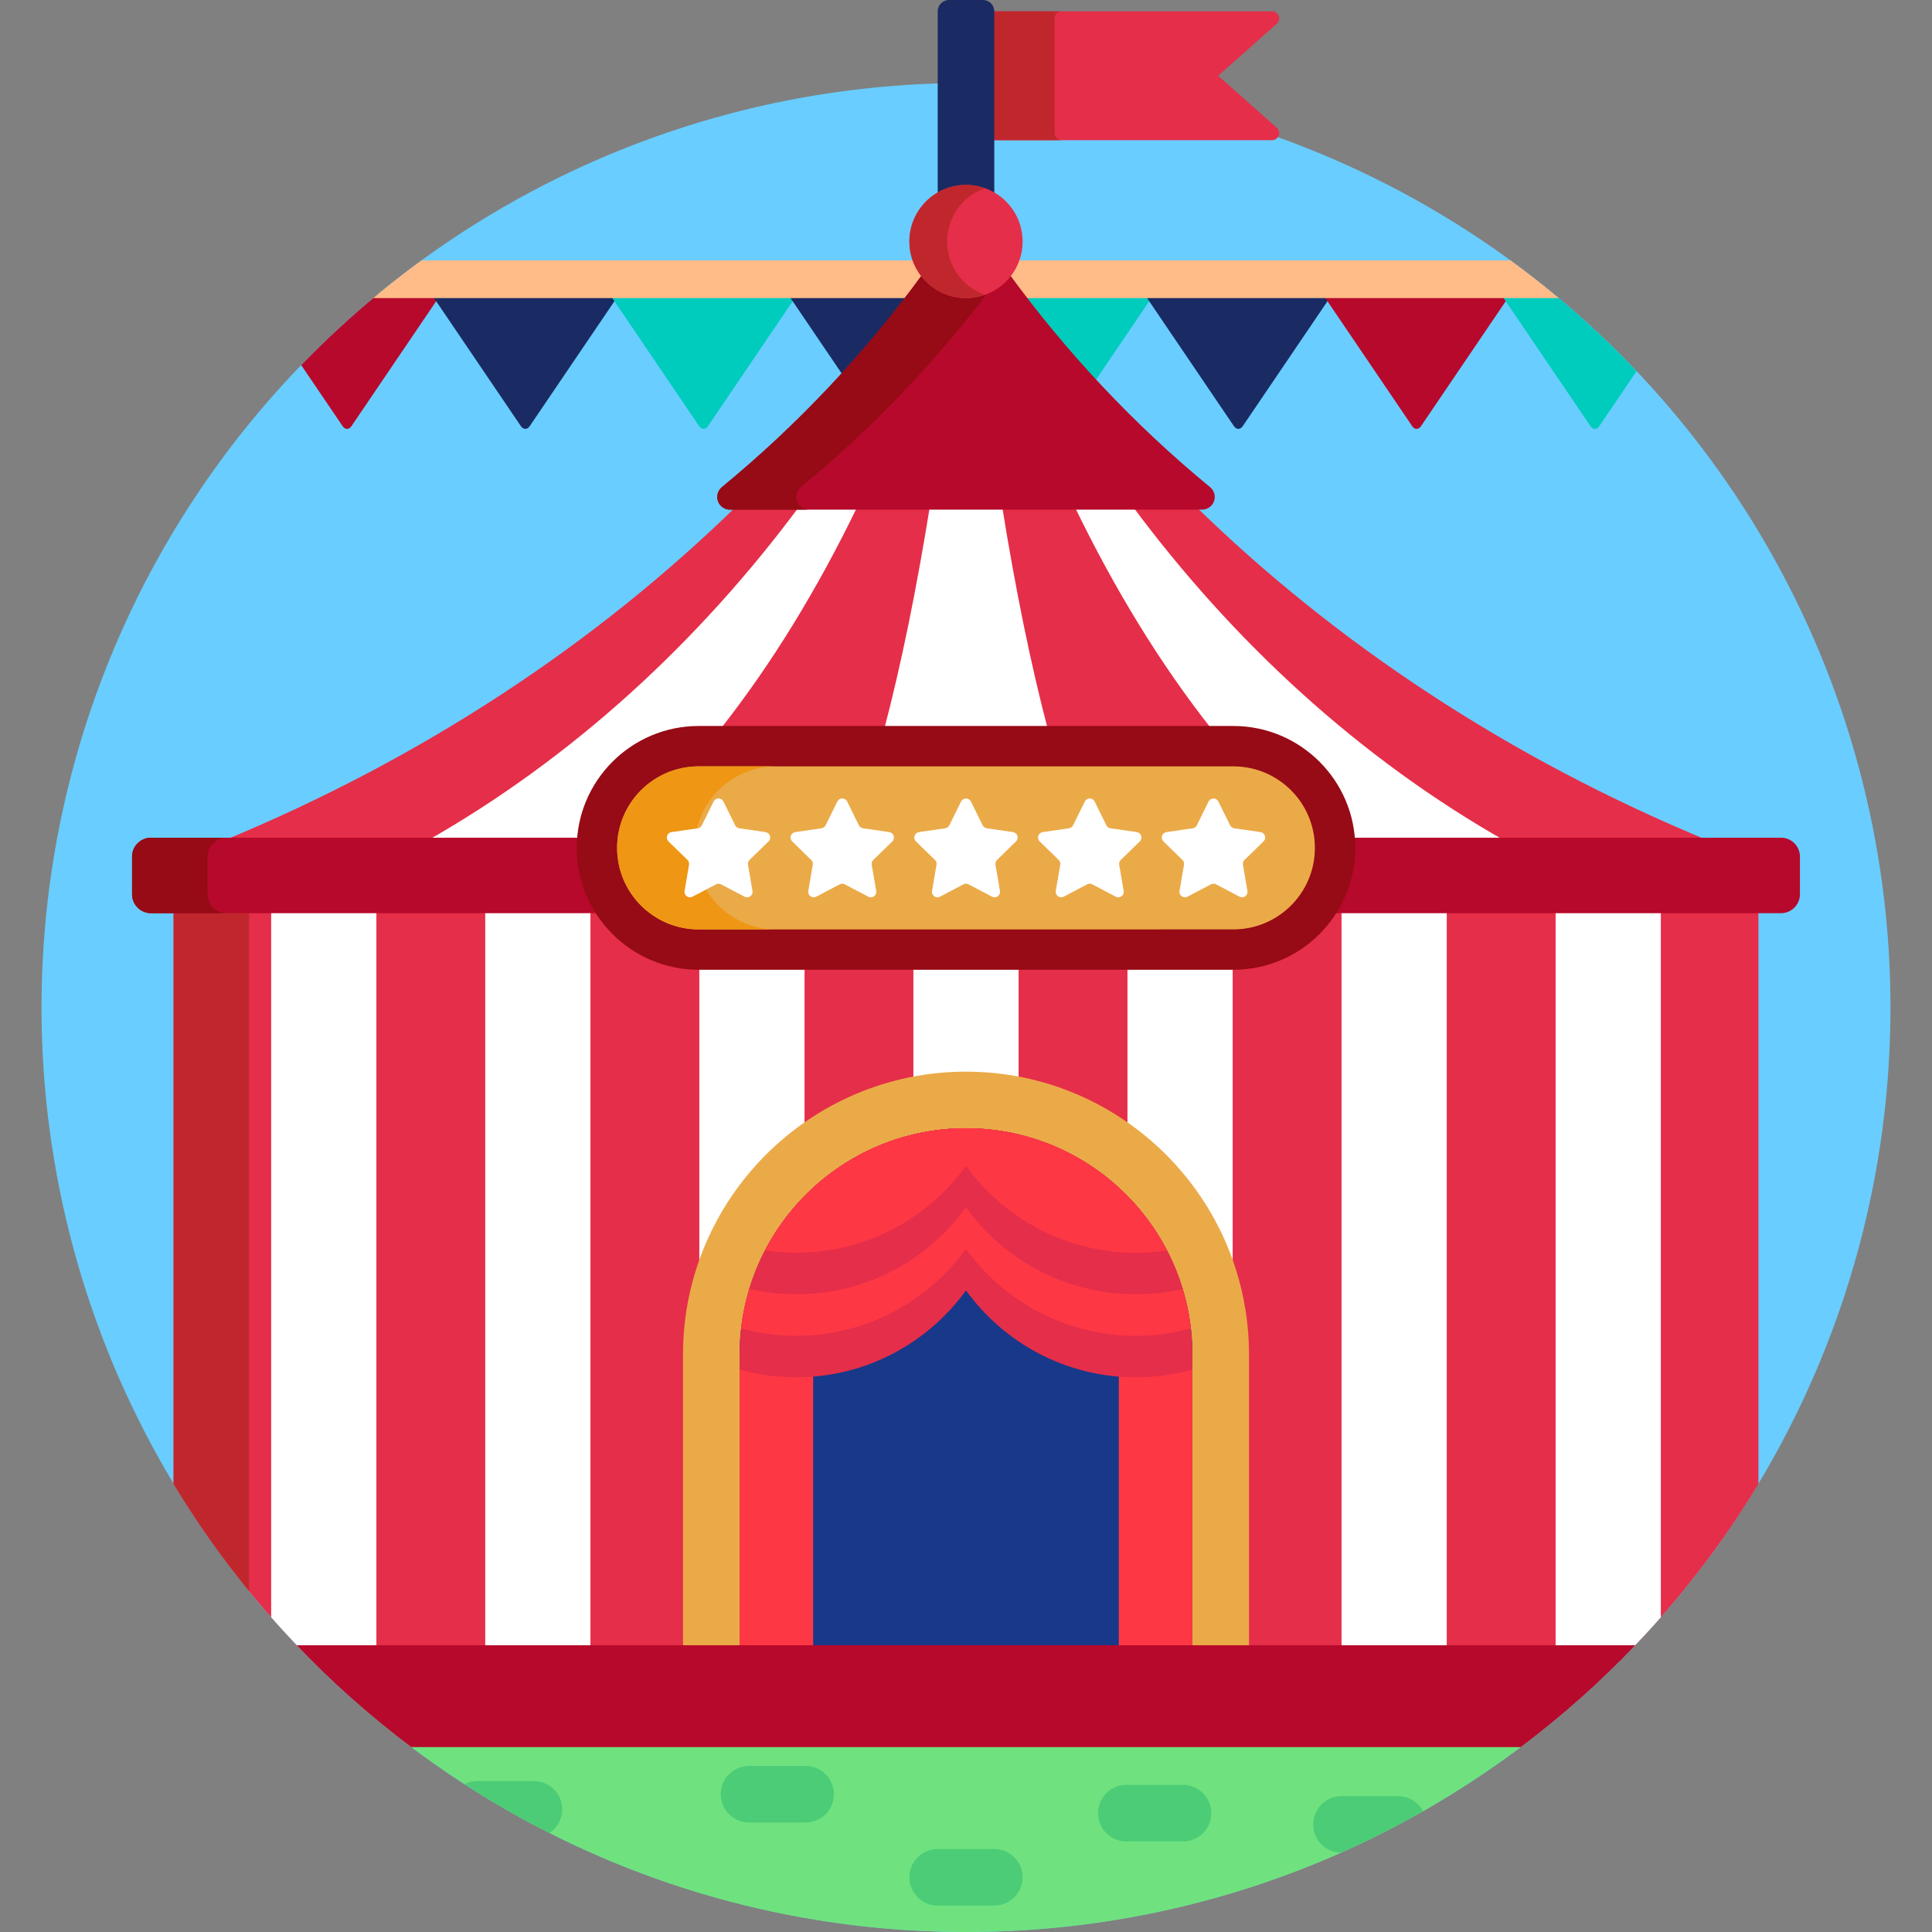 <?xml version="1.0" encoding="iso-8859-1"?>
<!-- Generator: Adobe Illustrator 19.0.0, SVG Export Plug-In . SVG Version: 6.00 Build 0)  -->
<svg version="1.1" id="Capa_1" xmlns="http://www.w3.org/2000/svg" xmlns:xlink="http://www.w3.org/1999/xlink" x="0px" y="0px"
	 viewBox="0 0 512 512" style="enable-background:new 0 0 512 512;" xml:space="preserve">
<rect x="0" y="0" width="512" height="512" fill="#808080" stroke="none"/>
<circle style="fill:#69CDFF;" cx="256" cy="267" r="245"/>
<path style="fill:#B7092B;" d="M100.12,78c-7.11,5.872-13.887,12.134-20.291,18.759l10.983,16.197c0.635,0.937,1.674,0.937,2.31,0
	l22.893-33.76c0.315-0.465,0.372-0.888,0.213-1.196H100.12z"/>
<path style="fill:#1A2B63;" d="M114.949,78c-0.16,0.308-0.103,0.73,0.213,1.196l22.892,33.76c0.636,0.937,1.674,0.937,2.31,0
	l22.893-33.76c0.315-0.465,0.373-0.888,0.213-1.196H114.949z"/>
<path style="fill:#00CCBD;" d="M162.189,78c-0.159,0.308-0.102,0.73,0.214,1.196l22.892,33.76c0.635,0.937,1.674,0.937,2.309,0
	l22.894-33.76c0.315-0.465,0.372-0.888,0.213-1.196H162.189z"/>
<path style="fill:#1A2B63;" d="M209.43,78c-0.159,0.308-0.103,0.73,0.213,1.196l13.967,20.596
	c6.364-6.968,12.418-14.243,18.145-21.791L209.43,78L209.43,78z"/>
<path style="fill:#00CCBD;" d="M270.247,78c6.179,8.143,12.74,15.961,19.657,23.426l15.075-22.23
	c0.315-0.465,0.372-0.888,0.213-1.196H270.247z"/>
<path style="fill:#1A2B63;" d="M303.912,78c-0.159,0.308-0.103,0.73,0.213,1.196l22.894,33.76c0.635,0.937,1.674,0.937,2.309,0
	l22.893-33.76c0.315-0.465,0.372-0.888,0.213-1.196H303.912z"/>
<path style="fill:#B7092B;" d="M351.153,78c-0.159,0.308-0.102,0.73,0.213,1.196l22.894,33.76c0.635,0.937,1.674,0.937,2.309,0
	l22.893-33.76c0.315-0.465,0.372-0.888,0.213-1.196H351.153z"/>
<path style="fill:#00CCBD;" d="M411.879,78h-13.484c-0.16,0.308-0.103,0.73,0.213,1.196l22.894,33.76
	c0.635,0.937,1.674,0.937,2.309,0l9.901-14.601C426.857,91.136,419.56,84.343,411.879,78z"/>
<g>
	<path style="fill:#FFBB88;" d="M267.076,72.539c-0.272,0.353-0.279,0.843-0.016,1.202c1.296,1.769,2.616,3.519,3.947,5.259h142.081
		c-4.15-3.472-8.419-6.805-12.795-10h-131.23C268.58,70.253,267.922,71.444,267.076,72.539z"/>
	<path style="fill:#FFBB88;" d="M244.939,73.742c0.264-0.359,0.257-0.85-0.016-1.202c-0.846-1.095-1.504-2.287-1.987-3.54h-131.23
		c-4.376,3.195-8.645,6.528-12.795,10h142.081C242.323,77.26,243.644,75.511,244.939,73.742z"/>
</g>
<path style="fill:#6FE27F;" d="M93.123,450c43.292,38.559,100.343,62,162.877,62s119.585-23.441,162.877-62H93.123z"/>
<path style="fill:#E52E49;" d="M322.828,20.073l15.538-13.782c0.585-0.519,0.789-1.346,0.512-2.077C338.6,3.483,337.899,3,337.117,3
	H262v34.146h75.117c0.782,0,1.482-0.483,1.761-1.214c0.277-0.731,0.073-1.558-0.512-2.077L322.828,20.073z"/>
<path style="fill:#C0272D;" d="M279.488,35.264V4.883c0-1.04,0.843-1.883,1.883-1.883H262v34.146h19.371
	C280.331,37.146,279.488,36.304,279.488,35.264z"/>
<path style="fill:#E52E49;" d="M353.566,241c-5.506,8.989-15.418,15-26.709,15H185.143c-11.291,0-21.203-6.011-26.709-15H46v152.247
	C55.546,409.091,66.838,423.76,79.604,437H182v-78c0-40.804,33.196-74,74-74s74,33.196,74,74v78h102.397
	c12.766-13.24,24.058-27.909,33.603-43.753V241H353.566z"/>
<path style="fill:#C0272D;" d="M46,241v152.247c5.999,9.957,12.689,19.448,20,28.414V241H46z"/>
<g>
	<path style="fill:#FFFFFF;" d="M99.746,437V241H71.862v187.595c2.517,2.866,5.113,5.659,7.758,8.405H99.746z"/>
	<rect x="128.59" y="241" style="fill:#FFFFFF;" width="27.885" height="196"/>
	<path style="fill:#FFFFFF;" d="M213.211,298.683V256h-27.885v81.041C190.197,321.398,200.142,307.981,213.211,298.683z"/>
	<path style="fill:#FFFFFF;" d="M256,285c4.768,0,9.425,0.47,13.943,1.336V256h-27.887v30.336C246.575,285.47,251.232,285,256,285z"
		/>
	<path style="fill:#FFFFFF;" d="M326.674,337.041V256h-27.885v42.683C311.858,307.981,321.803,321.398,326.674,337.041z"/>
	<rect x="355.52" y="241" style="fill:#FFFFFF;" width="27.885" height="196"/>
	<path style="fill:#FFFFFF;" d="M412.253,241v196h20.127c2.645-2.746,5.241-5.54,7.758-8.405V241H412.253z"/>
</g>
<path style="fill:#EBAA48;" d="M331,437v-78c0-41.355-33.645-75-75-75s-75,33.645-75,75v78H331z"/>
<path style="fill:#183889;" d="M316,437v-78c0-33.137-26.863-60-60-60s-60,26.863-60,60v78H316z"/>
<g>
	<path style="fill:#FE3745;" d="M211,364c-5.2,0-10.227-0.73-15-2.068V437h19.5v-73.202C214.014,363.917,212.518,364,211,364z"/>
	<path style="fill:#FE3745;" d="M296.5,363.798V437H316v-75.068c-4.773,1.337-9.8,2.068-15,2.068
		C299.482,364,297.986,363.917,296.5,363.798z"/>
</g>
<path style="fill:#B7092B;" d="M78.619,436c9.352,9.811,19.511,18.844,30.367,27h294.027c10.856-8.156,21.016-17.189,30.367-27
	H78.619z"/>
<path style="fill:#E52E49;" d="M152.962,223c0.521,0,0.953-0.399,0.996-0.917c1.339-16.086,15.036-28.688,31.185-28.688h141.715
	c16.148,0,29.846,12.601,31.185,28.688c0.043,0.518,0.476,0.917,0.996,0.917h94.257c-53.735-22.102-99.74-52.935-136.62-89h-121.35
	c-36.88,36.065-82.885,66.898-136.62,89H152.962z"/>
<path style="fill:#FFFFFF;" d="M152.962,223c0.521,0,0.953-0.399,0.996-0.917c1.339-16.086,15.036-28.688,31.185-28.688h141.715
	c16.148,0,29.846,12.601,31.185,28.688c0.043,0.518,0.476,0.917,0.996,0.917h40.108c-38.987-22.102-72.366-52.935-99.124-89h-88.045
	c-26.758,36.065-60.137,66.898-99.124,89H152.962z"/>
<path style="fill:#E52E49;" d="M321.234,193.395c-13.695-17.321-25.938-37.382-36.571-59.395h-57.326
	c-10.634,22.014-22.876,42.075-36.571,59.395H321.234z"/>
<path style="fill:#FFFFFF;" d="M277.72,193.395c-4.56-17.321-8.636-37.382-12.177-59.395h-19.086
	c-3.541,22.014-7.616,42.075-12.177,59.395H277.72z"/>
<g>
	<path style="fill:#B7092B;" d="M472,222H358.035c0.076,0.89,0.124,1.788,0.124,2.698c0,6.393-1.931,12.342-5.233,17.302H472
		c2.75,0,5-2.25,5-5v-10C477,224.25,474.75,222,472,222z"/>
	<path style="fill:#B7092B;" d="M153.841,224.698c0-0.91,0.048-1.808,0.124-2.698H40c-2.75,0-5,2.25-5,5v10c0,2.75,2.25,5,5,5
		h119.074C155.771,237.04,153.841,231.091,153.841,224.698z"/>
</g>
<path style="fill:#960B15;" d="M55,237v-10c0-2.75,2.25-5,5-5H40c-2.75,0-5,2.25-5,5v10c0,2.75,2.25,5,5,5h20
	C57.25,242,55,239.75,55,237z"/>
<path style="fill:#E52E49;" d="M256,299c-33.137,0-60,26.863-60,60v3.932c4.773,1.337,9.8,2.068,15,2.068
	c18.525,0,34.919-9.085,45-23.033C266.081,355.915,282.475,365,301,365c5.2,0,10.227-0.73,15-2.068V359
	C316,325.863,289.137,299,256,299z"/>
<path style="fill:#FE3745;" d="M256,299c-30.781,0-56.135,23.185-59.586,53.041c4.65,1.265,9.535,1.959,14.586,1.959
	c18.525,0,34.919-9.085,45-23.033C266.081,344.915,282.475,354,301,354c5.051,0,9.935-0.694,14.586-1.959
	C312.135,322.185,286.781,299,256,299z"/>
<path style="fill:#E52E49;" d="M256,299c-27.078,0-49.957,17.94-57.423,42.581C202.572,342.5,206.727,343,211,343
	c18.525,0,34.919-9.085,45-23.033C266.081,333.915,282.475,343,301,343c4.273,0,8.428-0.5,12.423-1.419
	C305.957,316.94,283.078,299,256,299z"/>
<path style="fill:#FE3745;" d="M256,299c-23.171,0-43.261,13.144-53.257,32.374C205.438,331.78,208.192,332,211,332
	c18.525,0,34.919-9.085,45-23.033C266.081,322.915,282.475,332,301,332c2.808,0,5.563-0.22,8.257-0.626
	C299.261,312.144,279.171,299,256,299z"/>
<path style="fill:#960B15;" d="M185.143,257c-17.811,0-32.302-14.49-32.302-32.302s14.491-32.302,32.302-32.302h141.715
	c17.811,0,32.302,14.49,32.302,32.302S344.669,257,326.858,257H185.143z"/>
<path style="fill:#EBAA48;" d="M348.458,224.698c0,11.93-9.67,21.602-21.601,21.602H185.143c-11.93,0-21.601-9.672-21.601-21.602
	l0,0c0-11.93,9.671-21.602,21.601-21.602h141.715C338.788,203.096,348.458,212.768,348.458,224.698L348.458,224.698z"/>
<path style="fill:#EF9614;" d="M184.084,224.698c0-11.93,9.671-21.602,21.601-21.602h-20.542c-11.93,0-21.601,9.671-21.601,21.602
	c0,11.93,9.671,21.602,21.601,21.602h20.542C193.755,246.3,184.084,236.628,184.084,224.698z"/>
<g>
	<path style="fill:#FFFFFF;" d="M197.984,237.796c-0.233,0-0.467-0.058-0.673-0.167l-6.221-3.27
		c-0.211-0.111-0.443-0.167-0.675-0.167c-0.231,0-0.463,0.056-0.675,0.167l-6.221,3.27c-0.206,0.109-0.439,0.167-0.673,0.167
		c-0.309,0-0.604-0.096-0.854-0.277c-0.449-0.327-0.67-0.871-0.576-1.418l1.187-6.926c0.081-0.47-0.073-0.95-0.417-1.283
		l-5.032-4.905c-0.398-0.388-0.539-0.958-0.366-1.487c0.173-0.528,0.62-0.906,1.172-0.986l6.954-1.01
		c0.471-0.069,0.879-0.366,1.091-0.794l3.109-6.301c0.247-0.499,0.745-0.809,1.301-0.809c0.558,0,1.054,0.31,1.301,0.809
		l3.109,6.301c0.212,0.428,0.62,0.725,1.093,0.794l6.954,1.01c0.55,0.08,0.997,0.458,1.17,0.986
		c0.171,0.529,0.031,1.099-0.368,1.487l-5.032,4.905c-0.34,0.333-0.496,0.813-0.415,1.283l1.189,6.926
		c0.094,0.547-0.129,1.091-0.58,1.418C198.588,237.7,198.294,237.796,197.984,237.796z"/>
	<path style="fill:#FFFFFF;" d="M230.776,237.796c-0.233,0-0.467-0.058-0.673-0.167l-6.221-3.27
		c-0.211-0.111-0.443-0.167-0.675-0.167c-0.231,0-0.464,0.056-0.675,0.167l-6.221,3.27c-0.206,0.109-0.439,0.167-0.673,0.167
		c-0.31,0-0.605-0.096-0.854-0.277c-0.449-0.327-0.67-0.871-0.575-1.418l1.186-6.926c0.081-0.47-0.073-0.95-0.417-1.283
		l-5.032-4.905c-0.397-0.388-0.539-0.958-0.366-1.487c0.171-0.528,0.62-0.906,1.172-0.986l6.954-1.01
		c0.471-0.069,0.879-0.366,1.091-0.794l3.11-6.301c0.246-0.499,0.744-0.809,1.3-0.809c0.558,0,1.054,0.31,1.301,0.809l3.108,6.301
		c0.213,0.428,0.619,0.725,1.094,0.794l6.954,1.01c0.55,0.08,0.997,0.458,1.17,0.986c0.171,0.529,0.031,1.099-0.368,1.487
		l-5.032,4.905c-0.34,0.333-0.496,0.813-0.415,1.283l1.186,6.926c0.096,0.547-0.126,1.091-0.577,1.418
		C231.38,237.7,231.086,237.796,230.776,237.796z"/>
	<path style="fill:#FFFFFF;" d="M263.568,237.796c-0.233,0-0.467-0.058-0.673-0.167l-6.221-3.27
		c-0.211-0.111-0.443-0.167-0.675-0.167c-0.231,0-0.464,0.056-0.675,0.167l-6.221,3.27c-0.206,0.109-0.44,0.167-0.673,0.167
		c-0.309,0-0.605-0.096-0.854-0.277c-0.451-0.327-0.67-0.871-0.576-1.418l1.187-6.926c0.081-0.47-0.073-0.95-0.417-1.283
		l-5.032-4.905c-0.398-0.388-0.539-0.958-0.366-1.487c0.171-0.528,0.62-0.906,1.172-0.986l6.952-1.01
		c0.473-0.069,0.881-0.366,1.093-0.794l3.109-6.301c0.247-0.499,0.745-0.809,1.301-0.809c0.556,0,1.054,0.31,1.301,0.809
		l3.107,6.301c0.212,0.428,0.62,0.725,1.095,0.794l6.954,1.01c0.55,0.08,0.997,0.458,1.17,0.986
		c0.171,0.529,0.031,1.099-0.368,1.487l-5.032,4.905c-0.34,0.333-0.496,0.813-0.415,1.283l1.186,6.926
		c0.094,0.547-0.127,1.091-0.578,1.418C264.172,237.7,263.877,237.796,263.568,237.796z"/>
	<path style="fill:#FFFFFF;" d="M296.36,237.796c-0.233,0-0.467-0.058-0.673-0.167l-6.221-3.27
		c-0.211-0.111-0.443-0.167-0.675-0.167s-0.464,0.056-0.675,0.167l-6.221,3.27c-0.206,0.109-0.44,0.167-0.673,0.167
		c-0.31,0-0.605-0.096-0.854-0.277c-0.45-0.327-0.67-0.871-0.576-1.418l1.187-6.926c0.081-0.47-0.075-0.95-0.417-1.283l-5.032-4.905
		c-0.398-0.388-0.539-0.958-0.366-1.487c0.171-0.528,0.62-0.906,1.172-0.986l6.952-1.01c0.473-0.069,0.881-0.366,1.092-0.794
		l3.11-6.301c0.245-0.499,0.745-0.809,1.301-0.809s1.054,0.31,1.3,0.809l3.108,6.301c0.212,0.428,0.62,0.725,1.095,0.794l6.952,1.01
		c0.552,0.08,0.999,0.458,1.172,0.986c0.171,0.529,0.031,1.099-0.368,1.487l-5.032,4.905c-0.34,0.333-0.496,0.813-0.417,1.283
		l1.188,6.926c0.094,0.547-0.127,1.091-0.577,1.418C296.964,237.7,296.67,237.796,296.36,237.796z"/>
	<path style="fill:#FFFFFF;" d="M329.152,237.796c-0.233,0-0.467-0.058-0.673-0.167l-6.221-3.27
		c-0.212-0.111-0.443-0.167-0.675-0.167s-0.464,0.056-0.675,0.167l-6.221,3.27c-0.206,0.109-0.44,0.167-0.673,0.167
		c-0.31,0-0.605-0.096-0.853-0.277c-0.451-0.327-0.67-0.871-0.576-1.418l1.187-6.926c0.081-0.47-0.075-0.95-0.417-1.283
		l-5.032-4.905c-0.397-0.388-0.539-0.958-0.366-1.487c0.171-0.528,0.619-0.906,1.17-0.986l6.954-1.01
		c0.473-0.069,0.881-0.366,1.093-0.794l3.109-6.301c0.245-0.499,0.745-0.809,1.301-0.809s1.054,0.31,1.3,0.809l3.108,6.301
		c0.212,0.428,0.62,0.725,1.095,0.794l6.952,1.01c0.552,0.08,0.999,0.458,1.172,0.986c0.171,0.529,0.031,1.099-0.368,1.487
		l-5.032,4.905c-0.34,0.333-0.496,0.813-0.417,1.283l1.188,6.926c0.095,0.547-0.126,1.091-0.577,1.418
		C329.756,237.7,329.461,237.796,329.152,237.796z"/>
</g>
<path style="fill:#1A2B63;" d="M256,50c2.76,0,5.329,0.813,7.5,2.198V3c0-1.65-1.35-3-3-3h-9c-1.65,0-3,1.35-3,3v49.198
	C250.671,50.813,253.24,50,256,50z"/>
<path style="fill:#B7092B;" d="M320.7,129.11c-20.131-16.56-38.058-35.628-53.457-56.804C264.691,75.752,260.608,78,256,78
	c-4.607,0-8.69-2.247-11.243-5.693c-15.399,21.176-33.326,40.245-53.457,56.803c-1.092,0.897-1.503,2.394-1.027,3.724
	c0.477,1.331,1.747,2.225,3.16,2.225h125.135c1.413,0,2.683-0.894,3.16-2.224C322.203,131.504,321.791,130.008,320.7,129.11z"/>
<path style="fill:#960B15;" d="M212.223,129.11c18.87-15.521,35.8-33.253,50.531-52.855C260.75,77.364,258.448,78,256,78
	c-4.607,0-8.69-2.247-11.243-5.693c-15.399,21.176-33.326,40.245-53.457,56.803c-1.092,0.897-1.503,2.394-1.027,3.724
	c0.477,1.331,1.747,2.225,3.16,2.225h20.923c-1.413,0-2.683-0.894-3.16-2.225C210.72,131.504,211.131,130.008,212.223,129.11z"/>
<circle style="fill:#E52E49;" cx="256" cy="64" r="15"/>
<path style="fill:#C0272D;" d="M251,64c0-6.528,4.178-12.067,10-14.128c-1.566-0.555-3.244-0.872-5-0.872c-8.284,0-15,6.716-15,15
	s6.716,15,15,15c1.756,0,3.434-0.317,5-0.872C255.178,76.067,251,70.528,251,64z"/>
<g>
	<path style="fill:#4CCC76;" d="M213.5,483h-15c-4.143,0-7.5-3.358-7.5-7.5s3.357-7.5,7.5-7.5h15c4.143,0,7.5,3.358,7.5,7.5
		S217.643,483,213.5,483z"/>
	<path style="fill:#4CCC76;" d="M141.5,472h-15c-1.23,0-2.388,0.302-3.412,0.826c7.257,4.696,14.781,9.012,22.537,12.935
		c2.032-1.342,3.375-3.644,3.375-6.261C149,475.358,145.643,472,141.5,472z"/>
	<path style="fill:#4CCC76;" d="M263.5,505h-15c-4.143,0-7.5-3.358-7.5-7.5s3.357-7.5,7.5-7.5h15c4.143,0,7.5,3.358,7.5,7.5
		S267.643,505,263.5,505z"/>
	<path style="fill:#4CCC76;" d="M313.5,488h-15c-4.143,0-7.5-3.358-7.5-7.5s3.357-7.5,7.5-7.5h15c4.143,0,7.5,3.358,7.5,7.5
		S317.643,488,313.5,488z"/>
	<path style="fill:#4CCC76;" d="M370.5,476h-15c-4.143,0-7.5,3.358-7.5,7.5c0,4.098,3.288,7.423,7.369,7.493
		c7.457-3.314,14.711-6.997,21.753-11.012C375.861,477.613,373.37,476,370.5,476z"/>
</g>
<g>
</g>
<g>
</g>
<g>
</g>
<g>
</g>
<g>
</g>
<g>
</g>
<g>
</g>
<g>
</g>
<g>
</g>
<g>
</g>
<g>
</g>
<g>
</g>
<g>
</g>
<g>
</g>
<g>
</g>
</svg>
